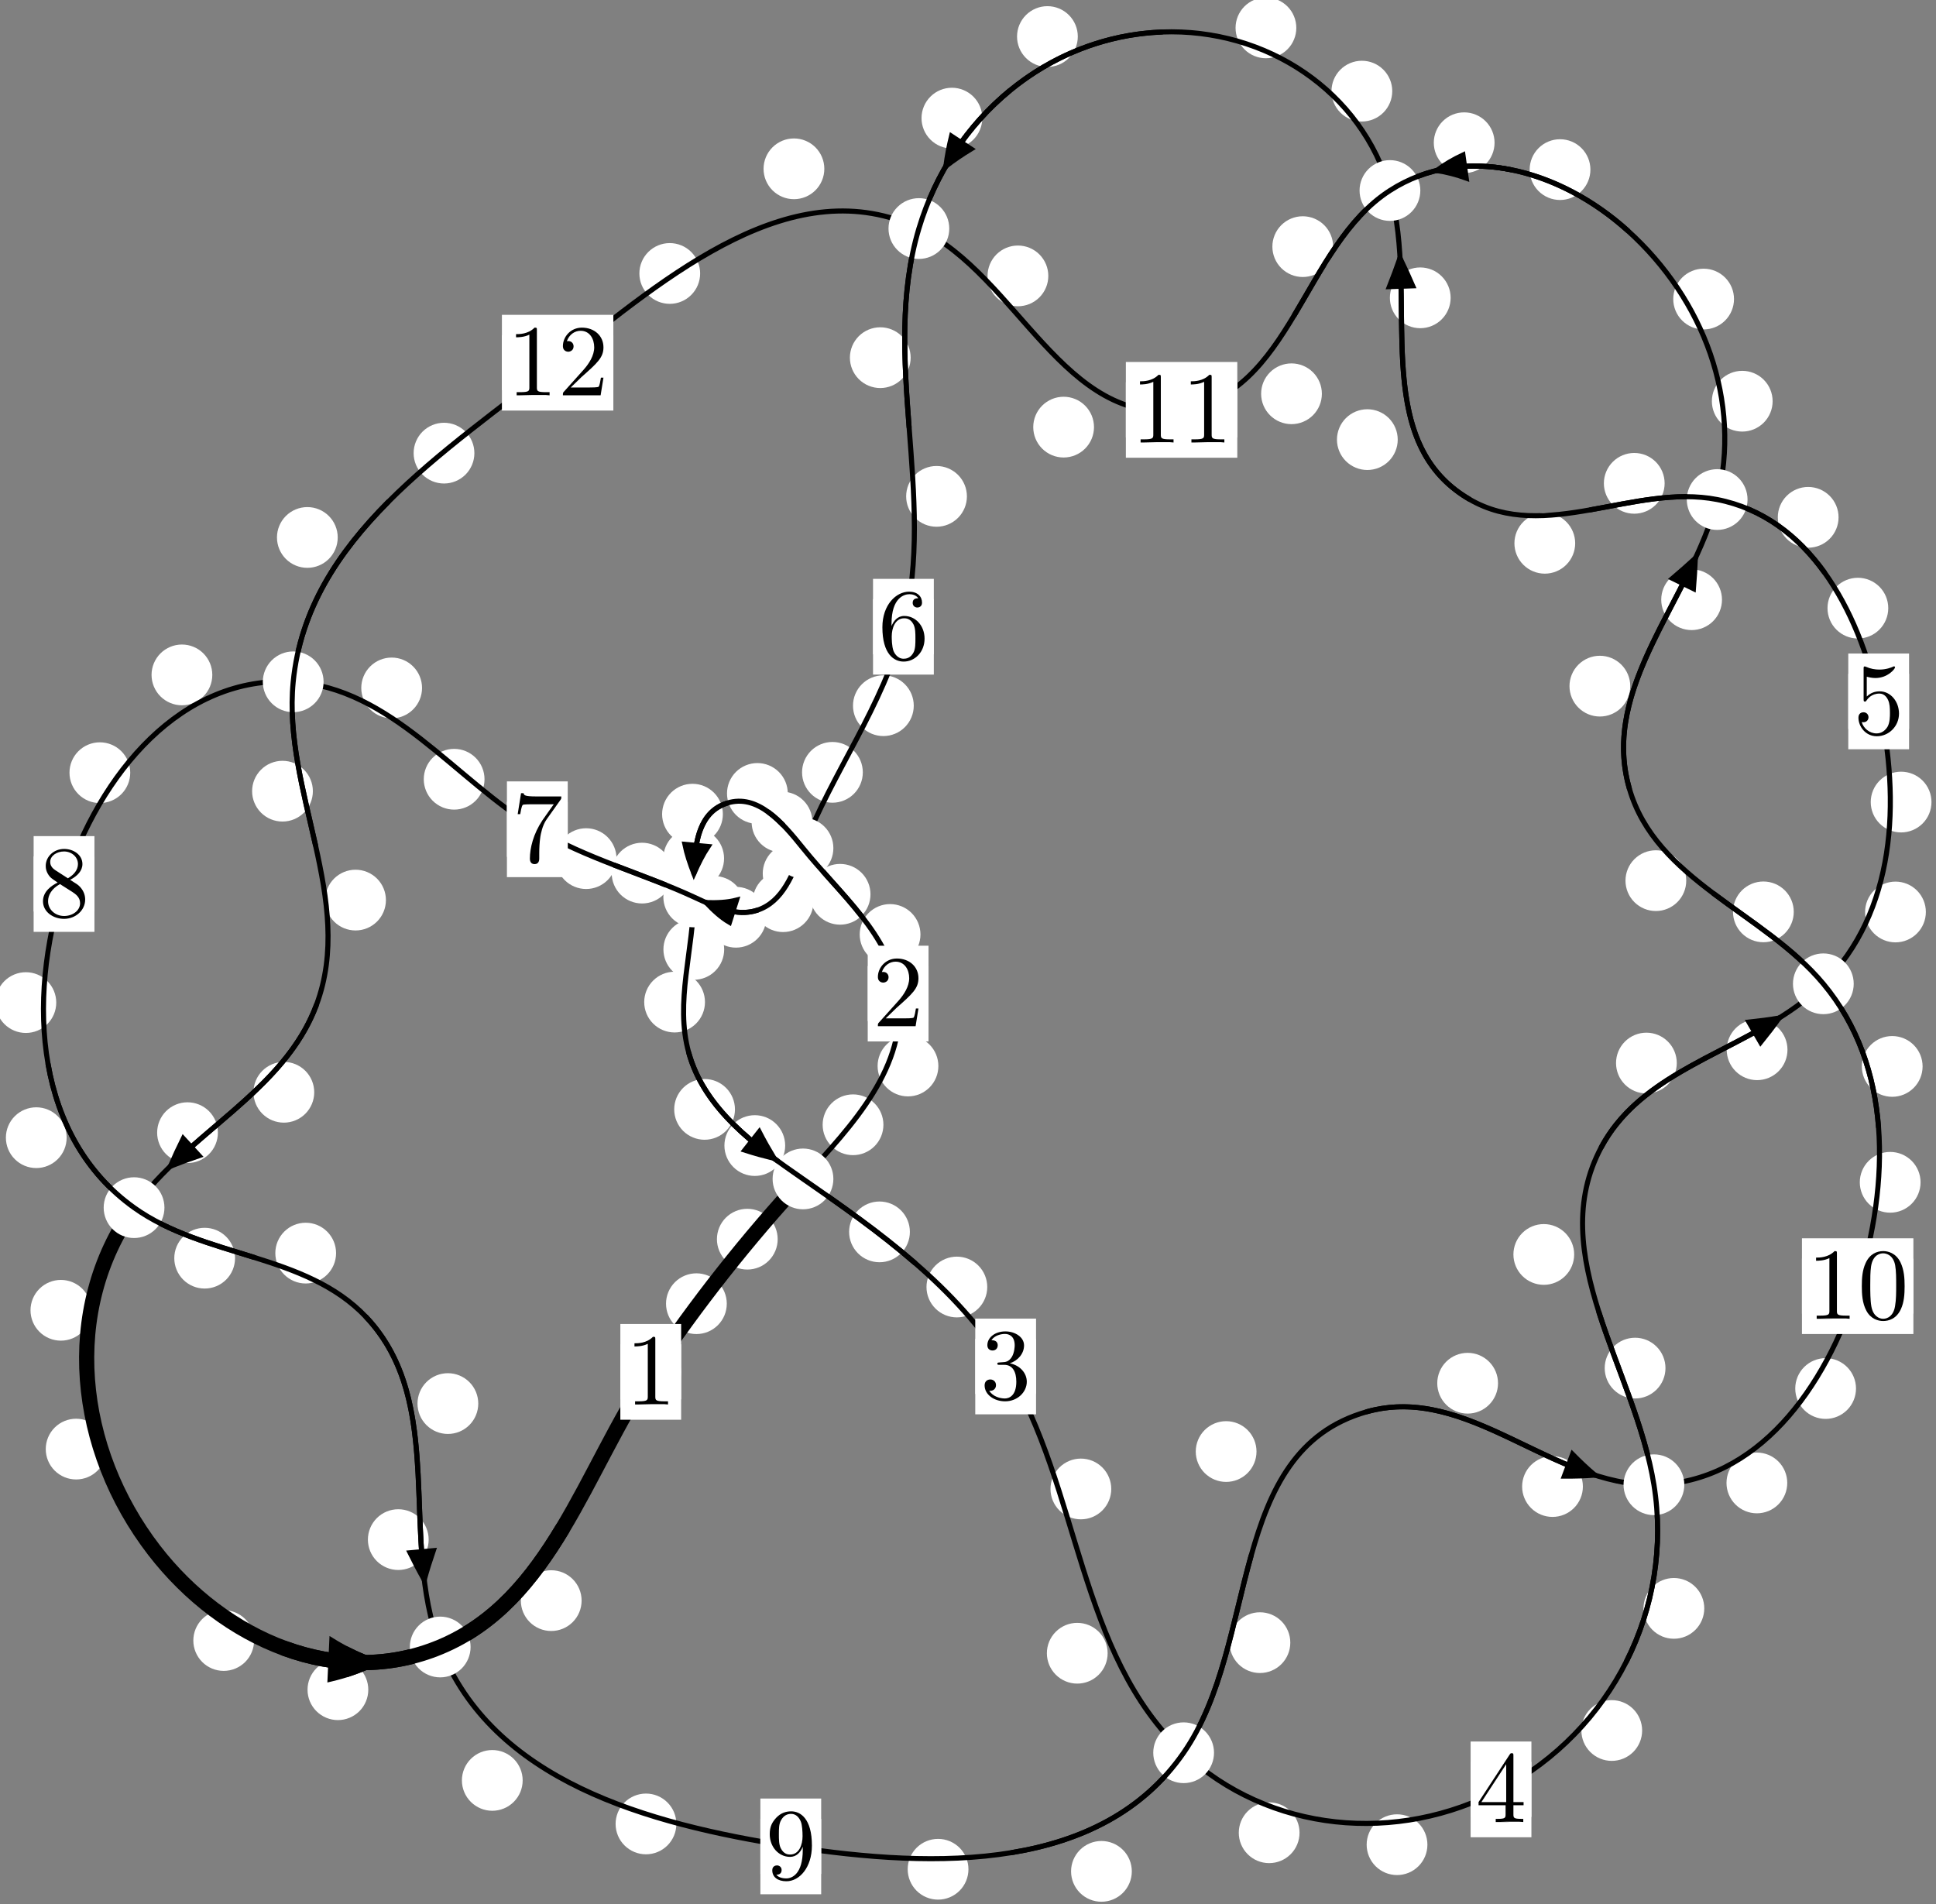 <?xml version="1.0"?>
<!-- Created by MetaPost 1.999 on 2021.07.06:0014 -->
<svg version="1.1" xmlns="http://www.w3.org/2000/svg" xmlns:xlink="http://www.w3.org/1999/xlink" width="190.468" height="187.367" viewBox="0 0 190.468 187.367">
<rect x="0" y="0" width="190.468" height="187.367" fill="#808080" stroke="none"/>
<!-- Original BoundingBox: -79.443741 -71.121964 111.024155 116.245224 -->
  <defs>
    <g transform="scale(0.01,0.01)" id="GLYPHcmr10_48">
      <path style="fill-rule: evenodd;" d="M460 -320C460 -400,455 -480,420 -554C374 -650,292 -666,250 -666C190 -666,117 -640,76 -547C44 -478,39 -400,39 -320C39 -245,43 -155,84 -79C127 2,200 22,249 22C303 22,379 1,423 -94C455 -163,460 -241,460 -320M249 -0C210 -0,151 -25,133 -121C122 -181,122 -273,122 -332C122 -396,122 -462,130 -516C149 -635,224 -644,249 -644C282 -644,348 -626,367 -527C377 -471,377 -395,377 -332C377 -257,377 -189,366 -125C351 -30,294 -0,249 -0"></path>
    </g>
    <g transform="scale(0.01,0.01)" id="GLYPHcmr10_49">
      <path style="fill-rule: evenodd;" d="M294 -640C294 -664,294 -666,271 -666C209 -602,121 -602,89 -602L89 -571C109 -571,168 -571,220 -597L220 -79C220 -43,217 -31,127 -31L95 -31L95 -0L257 -0L130 -3L217 -3L257 -3L297 -3L384 -3L419 -0L419 -31L387 -31C297 -31,294 -42,294 -79"></path>
    </g>
    <g transform="scale(0.01,0.01)" id="GLYPHcmr10_50">
      <path style="fill-rule: evenodd;" d="M127 -77L233 -180C389 -318,449 -372,449 -472C449 -586,359 -666,237 -666C124 -666,50 -574,50 -485C50 -429,100 -429,103 -429C120 -429,155 -441,155 -482C155 -508,137 -534,102 -534C94 -534,92 -534,89 -533C112 -598,166 -635,224 -635C315 -635,358 -554,358 -472C358 -392,308 -313,253 -251L61 -37C50 -26,50 -24,50 -0L421 -0L449 -174L424 -174C419 -144,412 -100,402 -85C395 -77,329 -77,307 -77"></path>
    </g>
    <g transform="scale(0.01,0.01)" id="GLYPHcmr10_51">
      <path style="fill-rule: evenodd;" d="M290 -352C372 -379,430 -449,430 -528C430 -610,342 -666,246 -666C145 -666,69 -606,69 -530C69 -497,91 -478,120 -478C151 -478,171 -500,171 -529C171 -579,124 -579,109 -579C140 -628,206 -641,242 -641C283 -641,338 -619,338 -529C338 -517,336 -459,310 -415C280 -367,246 -364,221 -363C213 -362,189 -360,182 -360C174 -359,167 -358,167 -348C167 -337,174 -337,191 -337L235 -337C317 -337,354 -269,354 -171C354 -35,285 -6,241 -6C198 -6,123 -23,88 -82C123 -77,154 -99,154 -137C154 -173,127 -193,98 -193C74 -193,42 -179,42 -135C42 -44,135 22,244 22C366 22,457 -69,457 -171C457 -253,394 -331,290 -352"></path>
    </g>
    <g transform="scale(0.01,0.01)" id="GLYPHcmr10_52">
      <path style="fill-rule: evenodd;" d="M294 -165L294 -78C294 -42,292 -31,218 -31L197 -31L197 -0L332 -0L238 -3L290 -3L332 -3L374 -3L427 -3L468 -0L468 -31L447 -31C373 -31,371 -42,371 -78L371 -165L471 -165L471 -196L371 -196L371 -651C371 -671,371 -677,355 -677C346 -677,343 -677,335 -665L28 -196L28 -165M300 -196L56 -196L300 -569"></path>
    </g>
    <g transform="scale(0.01,0.01)" id="GLYPHcmr10_53">
      <path style="fill-rule: evenodd;" d="M449 -201C449 -320,367 -420,259 -420C211 -420,168 -404,132 -369L132 -564C152 -558,185 -551,217 -551C340 -551,410 -642,410 -655C410 -661,407 -666,400 -666C399 -666,397 -666,392 -663C372 -654,323 -634,256 -634C216 -634,170 -641,123 -662C115 -665,113 -665,111 -665C101 -665,101 -657,101 -641L101 -345C101 -327,101 -319,115 -319C122 -319,124 -322,128 -328C139 -344,176 -398,257 -398C309 -398,334 -352,342 -334C358 -297,360 -258,360 -208C360 -173,360 -113,336 -71C312 -32,275 -6,229 -6C156 -6,99 -59,82 -118C85 -117,88 -116,99 -116C132 -116,149 -141,149 -165C149 -189,132 -214,99 -214C85 -214,50 -207,50 -161C50 -75,119 22,231 22C347 22,449 -74,449 -201"></path>
    </g>
    <g transform="scale(0.01,0.01)" id="GLYPHcmr10_54">
      <path style="fill-rule: evenodd;" d="M132 -328L132 -352C132 -605,256 -641,307 -641C331 -641,373 -635,395 -601C380 -601,340 -601,340 -556C340 -525,364 -510,386 -510C402 -510,432 -519,432 -558C432 -618,388 -666,305 -666C177 -666,42 -537,42 -316C42 -49,158 22,251 22C362 22,457 -72,457 -204C457 -331,368 -427,257 -427C189 -427,152 -376,132 -328M251 -6C188 -6,158 -66,152 -81C134 -128,134 -208,134 -226C134 -304,166 -404,256 -404C272 -404,318 -404,349 -342C367 -305,367 -254,367 -205C367 -157,367 -107,350 -71C320 -11,274 -6,251 -6"></path>
    </g>
    <g transform="scale(0.01,0.01)" id="GLYPHcmr10_55">
      <path style="fill-rule: evenodd;" d="M476 -609C485 -621,485 -623,485 -644L242 -644C120 -644,118 -657,114 -676L89 -676L56 -470L81 -470C84 -486,93 -549,106 -561C113 -567,191 -567,204 -567L411 -567C400 -551,321 -442,299 -409C209 -274,176 -135,176 -33C176 -23,176 22,222 22C268 22,268 -23,268 -33L268 -84C268 -139,271 -194,279 -248C283 -271,297 -357,341 -419"></path>
    </g>
    <g transform="scale(0.01,0.01)" id="GLYPHcmr10_56">
      <path style="fill-rule: evenodd;" d="M163 -457C117 -487,113 -521,113 -538C113 -599,178 -641,249 -641C322 -641,386 -589,386 -517C386 -460,347 -412,287 -377M309 -362C381 -399,430 -451,430 -517C430 -609,341 -666,250 -666C150 -666,69 -592,69 -499C69 -481,71 -436,113 -389C124 -377,161 -352,186 -335C128 -306,42 -250,42 -151C42 -45,144 22,249 22C362 22,457 -61,457 -168C457 -204,446 -249,408 -291C389 -312,373 -322,309 -362M209 -320L332 -242C360 -223,407 -193,407 -132C407 -58,332 -6,250 -6C164 -6,92 -68,92 -151C92 -209,124 -273,209 -320"></path>
    </g>
    <g transform="scale(0.01,0.01)" id="GLYPHcmr10_57">
      <path style="fill-rule: evenodd;" d="M367 -318L367 -286C367 -52,263 -6,205 -6C188 -6,134 -8,107 -42C151 -42,159 -71,159 -88C159 -119,135 -134,113 -134C97 -134,67 -125,67 -86C67 -19,121 22,206 22C335 22,457 -114,457 -329C457 -598,342 -666,253 -666C198 -666,149 -648,106 -603C65 -558,42 -516,42 -441C42 -316,130 -218,242 -218C303 -218,344 -260,367 -318M243 -241C227 -241,181 -241,150 -304C132 -341,132 -391,132 -440C132 -494,132 -541,153 -578C180 -628,218 -641,253 -641C299 -641,332 -607,349 -562C361 -530,365 -467,365 -421C365 -338,331 -241,243 -241"></path>
    </g>
  </defs>
  <path d="M71.503 128.276C71.503 127.484,71.188 126.724,70.627 126.163C70.067 125.603,69.307 125.288,68.514 125.288C67.721 125.288,66.961 125.603,66.401 126.163C65.84 126.724,65.525 127.484,65.525 128.276C65.525 129.069,65.84 129.829,66.401 130.39C66.961 130.95,67.721 131.265,68.514 131.265C69.307 131.265,70.067 130.95,70.627 130.39C71.188 129.829,71.503 129.069,71.503 128.276Z" style="fill: rgb(100%,100%,100%);stroke: none;"></path>
  <path d="M67.011 134.984C67.011 134.191,66.696 133.431,66.135 132.871C65.575 132.31,64.815 131.995,64.022 131.995C63.229 131.995,62.469 132.31,61.909 132.871C61.348 133.431,61.033 134.191,61.033 134.984C61.033 135.777,61.348 136.537,61.909 137.097C62.469 137.658,63.229 137.973,64.022 137.973C64.815 137.973,65.575 137.658,66.135 137.097C66.696 136.537,67.011 135.777,67.011 134.984Z" style="fill: rgb(100%,100%,100%);stroke: none;"></path>
  <path d="M86.912 110.672C86.912 109.879,86.597 109.119,86.036 108.559C85.476 107.998,84.716 107.683,83.923 107.683C83.13 107.683,82.37 107.998,81.81 108.559C81.249 109.119,80.934 109.879,80.934 110.672C80.934 111.465,81.249 112.225,81.81 112.785C82.37 113.346,83.13 113.661,83.923 113.661C84.716 113.661,85.476 113.346,86.036 112.785C86.597 112.225,86.912 111.465,86.912 110.672Z" style="fill: rgb(100%,100%,100%);stroke: none;"></path>
  <path d="M76.51 121.929C76.51 121.137,76.196 120.376,75.635 119.816C75.075 119.255,74.314 118.94,73.522 118.94C72.729 118.94,71.969 119.255,71.408 119.816C70.848 120.376,70.533 121.137,70.533 121.929C70.533 122.722,70.848 123.482,71.408 124.043C71.969 124.603,72.729 124.918,73.522 124.918C74.314 124.918,75.075 124.603,75.635 124.043C76.196 123.482,76.51 122.722,76.51 121.929Z" style="fill: rgb(100%,100%,100%);stroke: none;"></path>
  <path d="M90.557 91.946C90.557 91.154,90.242 90.394,89.682 89.833C89.121 89.273,88.361 88.958,87.569 88.958C86.776 88.958,86.016 89.273,85.455 89.833C84.895 90.394,84.58 91.154,84.58 91.946C84.58 92.739,84.895 93.499,85.455 94.06C86.016 94.62,86.776 94.935,87.569 94.935C88.361 94.935,89.121 94.62,89.682 94.06C90.242 93.499,90.557 92.739,90.557 91.946Z" style="fill: rgb(100%,100%,100%);stroke: none;"></path>
  <path d="M92.319 104.891C92.319 104.099,92.004 103.338,91.444 102.778C90.883 102.217,90.123 101.903,89.33 101.903C88.538 101.903,87.777 102.217,87.217 102.778C86.656 103.338,86.341 104.099,86.341 104.891C86.341 105.684,86.656 106.444,87.217 107.005C87.777 107.565,88.538 107.88,89.33 107.88C90.123 107.88,90.883 107.565,91.444 107.005C92.004 106.444,92.319 105.684,92.319 104.891Z" style="fill: rgb(100%,100%,100%);stroke: none;"></path>
  <path d="M79.925 80.884C79.925 80.092,79.61 79.331,79.049 78.771C78.489 78.21,77.729 77.896,76.936 77.896C76.143 77.896,75.383 78.21,74.823 78.771C74.262 79.331,73.947 80.092,73.947 80.884C73.947 81.677,74.262 82.437,74.823 82.998C75.383 83.558,76.143 83.873,76.936 83.873C77.729 83.873,78.489 83.558,79.049 82.998C79.61 82.437,79.925 81.677,79.925 80.884Z" style="fill: rgb(100%,100%,100%);stroke: none;"></path>
  <path d="M85.64 87.994C85.64 87.202,85.325 86.442,84.764 85.881C84.204 85.321,83.444 85.006,82.651 85.006C81.858 85.006,81.098 85.321,80.538 85.881C79.977 86.442,79.662 87.202,79.662 87.994C79.662 88.787,79.977 89.547,80.538 90.108C81.098 90.668,81.858 90.983,82.651 90.983C83.444 90.983,84.204 90.668,84.764 90.108C85.325 89.547,85.64 88.787,85.64 87.994Z" style="fill: rgb(100%,100%,100%);stroke: none;"></path>
  <path d="M71.117 80.11C71.117 79.318,70.802 78.557,70.242 77.997C69.681 77.437,68.921 77.122,68.129 77.122C67.336 77.122,66.576 77.437,66.015 77.997C65.455 78.557,65.14 79.318,65.14 80.11C65.14 80.903,65.455 81.663,66.015 82.224C66.576 82.784,67.336 83.099,68.129 83.099C68.921 83.099,69.681 82.784,70.242 82.224C70.802 81.663,71.117 80.903,71.117 80.11Z" style="fill: rgb(100%,100%,100%);stroke: none;"></path>
  <path d="M77.503 78.07C77.503 77.278,77.188 76.518,76.627 75.957C76.067 75.397,75.307 75.082,74.514 75.082C73.721 75.082,72.961 75.397,72.4 75.957C71.84 76.518,71.525 77.278,71.525 78.07C71.525 78.863,71.84 79.623,72.4 80.184C72.961 80.744,73.721 81.059,74.514 81.059C75.307 81.059,76.067 80.744,76.627 80.184C77.188 79.623,77.503 78.863,77.503 78.07Z" style="fill: rgb(100%,100%,100%);stroke: none;"></path>
  <path d="M71.247 93.418C71.247 92.625,70.932 91.865,70.371 91.305C69.811 90.744,69.051 90.429,68.258 90.429C67.465 90.429,66.705 90.744,66.145 91.305C65.584 91.865,65.269 92.625,65.269 93.418C65.269 94.211,65.584 94.971,66.145 95.531C66.705 96.092,67.465 96.407,68.258 96.407C69.051 96.407,69.811 96.092,70.371 95.531C70.932 94.971,71.247 94.211,71.247 93.418Z" style="fill: rgb(100%,100%,100%);stroke: none;"></path>
  <path d="M71.235 84.465C71.235 83.672,70.92 82.912,70.359 82.352C69.799 81.791,69.039 81.476,68.246 81.476C67.453 81.476,66.693 81.791,66.133 82.352C65.572 82.912,65.257 83.672,65.257 84.465C65.257 85.258,65.572 86.018,66.133 86.578C66.693 87.139,67.453 87.454,68.246 87.454C69.039 87.454,69.799 87.139,70.359 86.578C70.92 86.018,71.235 85.258,71.235 84.465Z" style="fill: rgb(100%,100%,100%);stroke: none;"></path>
  <path d="M72.307 109.157C72.307 108.365,71.992 107.605,71.432 107.044C70.871 106.484,70.111 106.169,69.319 106.169C68.526 106.169,67.766 106.484,67.205 107.044C66.645 107.605,66.33 108.365,66.33 109.157C66.33 109.95,66.645 110.71,67.205 111.271C67.766 111.831,68.526 112.146,69.319 112.146C70.111 112.146,70.871 111.831,71.432 111.271C71.992 110.71,72.307 109.95,72.307 109.157Z" style="fill: rgb(100%,100%,100%);stroke: none;"></path>
  <path d="M69.357 98.6C69.357 97.808,69.042 97.048,68.481 96.487C67.921 95.927,67.161 95.612,66.368 95.612C65.575 95.612,64.815 95.927,64.255 96.487C63.694 97.048,63.379 97.808,63.379 98.6C63.379 99.393,63.694 100.153,64.255 100.714C64.815 101.274,65.575 101.589,66.368 101.589C67.161 101.589,67.921 101.274,68.481 100.714C69.042 100.153,69.357 99.393,69.357 98.6Z" style="fill: rgb(100%,100%,100%);stroke: none;"></path>
  <path d="M89.516 121.21C89.516 120.418,89.201 119.658,88.64 119.097C88.08 118.537,87.32 118.222,86.527 118.222C85.734 118.222,84.974 118.537,84.414 119.097C83.853 119.658,83.538 120.418,83.538 121.21C83.538 122.003,83.853 122.763,84.414 123.324C84.974 123.884,85.734 124.199,86.527 124.199C87.32 124.199,88.08 123.884,88.64 123.324C89.201 122.763,89.516 122.003,89.516 121.21Z" style="fill: rgb(100%,100%,100%);stroke: none;"></path>
  <path d="M77.248 112.718C77.248 111.925,76.933 111.165,76.372 110.605C75.812 110.044,75.052 109.729,74.259 109.729C73.466 109.729,72.706 110.044,72.146 110.605C71.585 111.165,71.27 111.925,71.27 112.718C71.27 113.511,71.585 114.271,72.146 114.831C72.706 115.392,73.466 115.707,74.259 115.707C75.052 115.707,75.812 115.392,76.372 114.831C76.933 114.271,77.248 113.511,77.248 112.718Z" style="fill: rgb(100%,100%,100%);stroke: none;"></path>
  <path d="M109.328 146.506C109.328 145.714,109.013 144.953,108.452 144.393C107.892 143.833,107.132 143.518,106.339 143.518C105.546 143.518,104.786 143.833,104.226 144.393C103.665 144.953,103.35 145.714,103.35 146.506C103.35 147.299,103.665 148.059,104.226 148.62C104.786 149.18,105.546 149.495,106.339 149.495C107.132 149.495,107.892 149.18,108.452 148.62C109.013 148.059,109.328 147.299,109.328 146.506Z" style="fill: rgb(100%,100%,100%);stroke: none;"></path>
  <path d="M97.128 126.636C97.128 125.843,96.813 125.083,96.252 124.523C95.692 123.962,94.932 123.647,94.139 123.647C93.346 123.647,92.586 123.962,92.026 124.523C91.465 125.083,91.15 125.843,91.15 126.636C91.15 127.429,91.465 128.189,92.026 128.749C92.586 129.31,93.346 129.625,94.139 129.625C94.932 129.625,95.692 129.31,96.252 128.749C96.813 128.189,97.128 127.429,97.128 126.636Z" style="fill: rgb(100%,100%,100%);stroke: none;"></path>
  <path d="M127.852 180.334C127.852 179.541,127.537 178.781,126.976 178.22C126.416 177.66,125.656 177.345,124.863 177.345C124.07 177.345,123.31 177.66,122.75 178.22C122.189 178.781,121.874 179.541,121.874 180.334C121.874 181.126,122.189 181.887,122.75 182.447C123.31 183.008,124.07 183.322,124.863 183.322C125.656 183.322,126.416 183.008,126.976 182.447C127.537 181.887,127.852 181.126,127.852 180.334Z" style="fill: rgb(100%,100%,100%);stroke: none;"></path>
  <path d="M108.972 162.67C108.972 161.877,108.657 161.117,108.097 160.557C107.536 159.996,106.776 159.681,105.983 159.681C105.191 159.681,104.43 159.996,103.87 160.557C103.309 161.117,102.994 161.877,102.994 162.67C102.994 163.463,103.309 164.223,103.87 164.783C104.43 165.344,105.191 165.659,105.983 165.659C106.776 165.659,107.536 165.344,108.097 164.783C108.657 164.223,108.972 163.463,108.972 162.67Z" style="fill: rgb(100%,100%,100%);stroke: none;"></path>
  <path d="M161.557 170.273C161.557 169.481,161.242 168.72,160.682 168.16C160.121 167.599,159.361 167.285,158.568 167.285C157.776 167.285,157.015 167.599,156.455 168.16C155.894 168.72,155.579 169.481,155.579 170.273C155.579 171.066,155.894 171.826,156.455 172.387C157.015 172.947,157.776 173.262,158.568 173.262C159.361 173.262,160.121 172.947,160.682 172.387C161.242 171.826,161.557 171.066,161.557 170.273Z" style="fill: rgb(100%,100%,100%);stroke: none;"></path>
  <path d="M140.432 181.508C140.432 180.716,140.117 179.955,139.557 179.395C138.996 178.834,138.236 178.519,137.443 178.519C136.651 178.519,135.89 178.834,135.33 179.395C134.77 179.955,134.455 180.716,134.455 181.508C134.455 182.301,134.77 183.061,135.33 183.622C135.89 184.182,136.651 184.497,137.443 184.497C138.236 184.497,138.996 184.182,139.557 183.622C140.117 183.061,140.432 182.301,140.432 181.508Z" style="fill: rgb(100%,100%,100%);stroke: none;"></path>
  <path d="M163.853 134.615C163.853 133.823,163.538 133.062,162.977 132.502C162.417 131.941,161.657 131.626,160.864 131.626C160.071 131.626,159.311 131.941,158.751 132.502C158.19 133.062,157.875 133.823,157.875 134.615C157.875 135.408,158.19 136.168,158.751 136.729C159.311 137.289,160.071 137.604,160.864 137.604C161.657 137.604,162.417 137.289,162.977 136.729C163.538 136.168,163.853 135.408,163.853 134.615Z" style="fill: rgb(100%,100%,100%);stroke: none;"></path>
  <path d="M167.67 158.257C167.67 157.464,167.355 156.704,166.794 156.143C166.234 155.583,165.474 155.268,164.681 155.268C163.888 155.268,163.128 155.583,162.568 156.143C162.007 156.704,161.692 157.464,161.692 158.257C161.692 159.049,162.007 159.809,162.568 160.37C163.128 160.93,163.888 161.245,164.681 161.245C165.474 161.245,166.234 160.93,166.794 160.37C167.355 159.809,167.67 159.049,167.67 158.257Z" style="fill: rgb(100%,100%,100%);stroke: none;"></path>
  <path d="M164.966 104.599C164.966 103.806,164.651 103.046,164.091 102.486C163.53 101.925,162.77 101.61,161.977 101.61C161.185 101.61,160.424 101.925,159.864 102.486C159.303 103.046,158.989 103.806,158.989 104.599C158.989 105.392,159.303 106.152,159.864 106.712C160.424 107.273,161.185 107.588,161.977 107.588C162.77 107.588,163.53 107.273,164.091 106.712C164.651 106.152,164.966 105.392,164.966 104.599Z" style="fill: rgb(100%,100%,100%);stroke: none;"></path>
  <path d="M154.871 123.432C154.871 122.639,154.556 121.879,153.995 121.319C153.435 120.758,152.675 120.443,151.882 120.443C151.089 120.443,150.329 120.758,149.769 121.319C149.208 121.879,148.893 122.639,148.893 123.432C148.893 124.225,149.208 124.985,149.769 125.545C150.329 126.106,151.089 126.421,151.882 126.421C152.675 126.421,153.435 126.106,153.995 125.545C154.556 124.985,154.871 124.225,154.871 123.432Z" style="fill: rgb(100%,100%,100%);stroke: none;"></path>
  <path d="M189.47 89.735C189.47 88.942,189.155 88.182,188.595 87.621C188.034 87.061,187.274 86.746,186.482 86.746C185.689 86.746,184.929 87.061,184.368 87.621C183.808 88.182,183.493 88.942,183.493 89.735C183.493 90.527,183.808 91.288,184.368 91.848C184.929 92.409,185.689 92.724,186.482 92.724C187.274 92.724,188.034 92.409,188.595 91.848C189.155 91.288,189.47 90.527,189.47 89.735Z" style="fill: rgb(100%,100%,100%);stroke: none;"></path>
  <path d="M175.856 103.291C175.856 102.498,175.541 101.738,174.981 101.178C174.42 100.617,173.66 100.302,172.867 100.302C172.075 100.302,171.314 100.617,170.754 101.178C170.193 101.738,169.878 102.498,169.878 103.291C169.878 104.084,170.193 104.844,170.754 105.404C171.314 105.965,172.075 106.28,172.867 106.28C173.66 106.28,174.42 105.965,174.981 105.404C175.541 104.844,175.856 104.084,175.856 103.291Z" style="fill: rgb(100%,100%,100%);stroke: none;"></path>
  <path d="M185.771 59.839C185.771 59.046,185.456 58.286,184.896 57.725C184.335 57.165,183.575 56.85,182.782 56.85C181.99 56.85,181.229 57.165,180.669 57.725C180.108 58.286,179.794 59.046,179.794 59.839C179.794 60.631,180.108 61.392,180.669 61.952C181.229 62.512,181.99 62.827,182.782 62.827C183.575 62.827,184.335 62.512,184.896 61.952C185.456 61.392,185.771 60.631,185.771 59.839Z" style="fill: rgb(100%,100%,100%);stroke: none;"></path>
  <path d="M190.024 78.919C190.024 78.126,189.709 77.366,189.149 76.806C188.588 76.245,187.828 75.93,187.035 75.93C186.243 75.93,185.483 76.245,184.922 76.806C184.362 77.366,184.047 78.126,184.047 78.919C184.047 79.712,184.362 80.472,184.922 81.032C185.483 81.593,186.243 81.908,187.035 81.908C187.828 81.908,188.588 81.593,189.149 81.032C189.709 80.472,190.024 79.712,190.024 78.919Z" style="fill: rgb(100%,100%,100%);stroke: none;"></path>
  <path d="M163.77 47.558C163.77 46.765,163.455 46.005,162.895 45.444C162.334 44.884,161.574 44.569,160.781 44.569C159.989 44.569,159.229 44.884,158.668 45.444C158.108 46.005,157.793 46.765,157.793 47.558C157.793 48.35,158.108 49.11,158.668 49.671C159.229 50.231,159.989 50.546,160.781 50.546C161.574 50.546,162.334 50.231,162.895 49.671C163.455 49.11,163.77 48.35,163.77 47.558Z" style="fill: rgb(100%,100%,100%);stroke: none;"></path>
  <path d="M180.882 50.903C180.882 50.111,180.567 49.35,180.006 48.79C179.446 48.229,178.686 47.914,177.893 47.914C177.1 47.914,176.34 48.229,175.78 48.79C175.219 49.35,174.904 50.111,174.904 50.903C174.904 51.696,175.219 52.456,175.78 53.017C176.34 53.577,177.1 53.892,177.893 53.892C178.686 53.892,179.446 53.577,180.006 53.017C180.567 52.456,180.882 51.696,180.882 50.903Z" style="fill: rgb(100%,100%,100%);stroke: none;"></path>
  <path d="M137.511 43.257C137.511 42.464,137.196 41.704,136.636 41.143C136.075 40.583,135.315 40.268,134.522 40.268C133.73 40.268,132.969 40.583,132.409 41.143C131.848 41.704,131.533 42.464,131.533 43.257C131.533 44.049,131.848 44.809,132.409 45.37C132.969 45.93,133.73 46.245,134.522 46.245C135.315 46.245,136.075 45.93,136.636 45.37C137.196 44.809,137.511 44.049,137.511 43.257Z" style="fill: rgb(100%,100%,100%);stroke: none;"></path>
  <path d="M154.97 53.457C154.97 52.664,154.655 51.904,154.094 51.343C153.534 50.783,152.774 50.468,151.981 50.468C151.188 50.468,150.428 50.783,149.868 51.343C149.307 51.904,148.992 52.664,148.992 53.457C148.992 54.249,149.307 55.009,149.868 55.57C150.428 56.13,151.188 56.445,151.981 56.445C152.774 56.445,153.534 56.13,154.094 55.57C154.655 55.009,154.97 54.249,154.97 53.457Z" style="fill: rgb(100%,100%,100%);stroke: none;"></path>
  <path d="M136.973 8.967C136.973 8.174,136.658 7.414,136.097 6.854C135.537 6.293,134.777 5.978,133.984 5.978C133.191 5.978,132.431 6.293,131.871 6.854C131.31 7.414,130.995 8.174,130.995 8.967C130.995 9.76,131.31 10.52,131.871 11.08C132.431 11.641,133.191 11.956,133.984 11.956C134.777 11.956,135.537 11.641,136.097 11.08C136.658 10.52,136.973 9.76,136.973 8.967Z" style="fill: rgb(100%,100%,100%);stroke: none;"></path>
  <path d="M142.717 29.304C142.717 28.511,142.402 27.751,141.841 27.19C141.281 26.63,140.521 26.315,139.728 26.315C138.935 26.315,138.175 26.63,137.615 27.19C137.054 27.751,136.739 28.511,136.739 29.304C136.739 30.096,137.054 30.857,137.615 31.417C138.175 31.978,138.935 32.293,139.728 32.293C140.521 32.293,141.281 31.978,141.841 31.417C142.402 30.857,142.717 30.096,142.717 29.304Z" style="fill: rgb(100%,100%,100%);stroke: none;"></path>
  <path d="M106.037 3.596C106.037 2.803,105.722 2.043,105.161 1.483C104.601 0.922,103.841 0.607,103.048 0.607C102.255 0.607,101.495 0.922,100.935 1.483C100.374 2.043,100.059 2.803,100.059 3.596C100.059 4.389,100.374 5.149,100.935 5.709C101.495 6.27,102.255 6.585,103.048 6.585C103.841 6.585,104.601 6.27,105.161 5.709C105.722 5.149,106.037 4.389,106.037 3.596Z" style="fill: rgb(100%,100%,100%);stroke: none;"></path>
  <path d="M127.534 2.744C127.534 1.951,127.219 1.191,126.659 0.63C126.098 0.07,125.338 -0.245,124.546 -0.245C123.753 -0.245,122.993 0.07,122.432 0.63C121.872 1.191,121.557 1.951,121.557 2.744C121.557 3.536,121.872 4.296,122.432 4.857C122.993 5.417,123.753 5.732,124.546 5.732C125.338 5.732,126.098 5.417,126.659 4.857C127.219 4.296,127.534 3.536,127.534 2.744Z" style="fill: rgb(100%,100%,100%);stroke: none;"></path>
  <path d="M89.592 35.192C89.592 34.399,89.277 33.639,88.717 33.078C88.156 32.518,87.396 32.203,86.604 32.203C85.811 32.203,85.051 32.518,84.49 33.078C83.93 33.639,83.615 34.399,83.615 35.192C83.615 35.984,83.93 36.745,84.49 37.305C85.051 37.866,85.811 38.181,86.604 38.181C87.396 38.181,88.156 37.866,88.717 37.305C89.277 36.745,89.592 35.984,89.592 35.192Z" style="fill: rgb(100%,100%,100%);stroke: none;"></path>
  <path d="M96.639 11.623C96.639 10.83,96.324 10.07,95.764 9.51C95.203 8.949,94.443 8.634,93.65 8.634C92.858 8.634,92.097 8.949,91.537 9.51C90.977 10.07,90.662 10.83,90.662 11.623C90.662 12.416,90.977 13.176,91.537 13.736C92.097 14.297,92.858 14.612,93.65 14.612C94.443 14.612,95.203 14.297,95.764 13.736C96.324 13.176,96.639 12.416,96.639 11.623Z" style="fill: rgb(100%,100%,100%);stroke: none;"></path>
  <path d="M89.898 69.436C89.898 68.644,89.583 67.883,89.022 67.323C88.462 66.762,87.702 66.448,86.909 66.448C86.116 66.448,85.356 66.762,84.796 67.323C84.235 67.883,83.92 68.644,83.92 69.436C83.92 70.229,84.235 70.989,84.796 71.55C85.356 72.11,86.116 72.425,86.909 72.425C87.702 72.425,88.462 72.11,89.022 71.55C89.583 70.989,89.898 70.229,89.898 69.436Z" style="fill: rgb(100%,100%,100%);stroke: none;"></path>
  <path d="M95.127 48.84C95.127 48.048,94.812 47.287,94.252 46.727C93.691 46.166,92.931 45.852,92.138 45.852C91.346 45.852,90.585 46.166,90.025 46.727C89.464 47.287,89.15 48.048,89.15 48.84C89.15 49.633,89.464 50.393,90.025 50.954C90.585 51.514,91.346 51.829,92.138 51.829C92.931 51.829,93.691 51.514,94.252 50.954C94.812 50.393,95.127 49.633,95.127 48.84Z" style="fill: rgb(100%,100%,100%);stroke: none;"></path>
  <path d="M81.017 85.952C81.017 85.16,80.702 84.399,80.142 83.839C79.582 83.278,78.821 82.964,78.029 82.964C77.236 82.964,76.476 83.278,75.915 83.839C75.355 84.399,75.04 85.16,75.04 85.952C75.04 86.745,75.355 87.505,75.915 88.066C76.476 88.626,77.236 88.941,78.029 88.941C78.821 88.941,79.582 88.626,80.142 88.066C80.702 87.505,81.017 86.745,81.017 85.952Z" style="fill: rgb(100%,100%,100%);stroke: none;"></path>
  <path d="M84.886 75.994C84.886 75.202,84.571 74.442,84.011 73.881C83.45 73.321,82.69 73.006,81.897 73.006C81.105 73.006,80.344 73.321,79.784 73.881C79.223 74.442,78.908 75.202,78.908 75.994C78.908 76.787,79.223 77.547,79.784 78.108C80.344 78.668,81.105 78.983,81.897 78.983C82.69 78.983,83.45 78.668,84.011 78.108C84.571 77.547,84.886 76.787,84.886 75.994Z" style="fill: rgb(100%,100%,100%);stroke: none;"></path>
  <path d="M75.395 90.253C75.395 89.461,75.08 88.7,74.519 88.14C73.959 87.579,73.199 87.264,72.406 87.264C71.613 87.264,70.853 87.579,70.293 88.14C69.732 88.7,69.417 89.461,69.417 90.253C69.417 91.046,69.732 91.806,70.293 92.367C70.853 92.927,71.613 93.242,72.406 93.242C73.199 93.242,73.959 92.927,74.519 92.367C75.08 91.806,75.395 91.046,75.395 90.253Z" style="fill: rgb(100%,100%,100%);stroke: none;"></path>
  <path d="M80.029 88.721C80.029 87.928,79.714 87.168,79.153 86.608C78.593 86.047,77.833 85.732,77.04 85.732C76.247 85.732,75.487 86.047,74.926 86.608C74.366 87.168,74.051 87.928,74.051 88.721C74.051 89.514,74.366 90.274,74.926 90.834C75.487 91.395,76.247 91.71,77.04 91.71C77.833 91.71,78.593 91.395,79.153 90.834C79.714 90.274,80.029 89.514,80.029 88.721Z" style="fill: rgb(100%,100%,100%);stroke: none;"></path>
  <path d="M66.156 85.91C66.156 85.117,65.841 84.357,65.281 83.796C64.72 83.236,63.96 82.921,63.167 82.921C62.375 82.921,61.615 83.236,61.054 83.796C60.494 84.357,60.179 85.117,60.179 85.91C60.179 86.702,60.494 87.463,61.054 88.023C61.615 88.583,62.375 88.898,63.167 88.898C63.96 88.898,64.72 88.583,65.281 88.023C65.841 87.463,66.156 86.702,66.156 85.91Z" style="fill: rgb(100%,100%,100%);stroke: none;"></path>
  <path d="M73.257 89.187C73.257 88.394,72.943 87.634,72.382 87.074C71.822 86.513,71.061 86.198,70.269 86.198C69.476 86.198,68.716 86.513,68.155 87.074C67.595 87.634,67.28 88.394,67.28 89.187C67.28 89.98,67.595 90.74,68.155 91.3C68.716 91.861,69.476 92.176,70.269 92.176C71.061 92.176,71.822 91.861,72.382 91.3C72.943 90.74,73.257 89.98,73.257 89.187Z" style="fill: rgb(100%,100%,100%);stroke: none;"></path>
  <path d="M47.668 76.674C47.668 75.881,47.354 75.121,46.793 74.561C46.233 74,45.472 73.685,44.68 73.685C43.887 73.685,43.127 74,42.566 74.561C42.006 75.121,41.691 75.881,41.691 76.674C41.691 77.467,42.006 78.227,42.566 78.787C43.127 79.348,43.887 79.663,44.68 79.663C45.472 79.663,46.233 79.348,46.793 78.787C47.354 78.227,47.668 77.467,47.668 76.674Z" style="fill: rgb(100%,100%,100%);stroke: none;"></path>
  <path d="M60.655 84.485C60.655 83.692,60.34 82.932,59.779 82.371C59.219 81.811,58.459 81.496,57.666 81.496C56.873 81.496,56.113 81.811,55.553 82.371C54.992 82.932,54.677 83.692,54.677 84.485C54.677 85.277,54.992 86.037,55.553 86.598C56.113 87.158,56.873 87.473,57.666 87.473C58.459 87.473,59.219 87.158,59.779 86.598C60.34 86.037,60.655 85.277,60.655 84.485Z" style="fill: rgb(100%,100%,100%);stroke: none;"></path>
  <path d="M20.887 66.407C20.887 65.614,20.572 64.854,20.012 64.294C19.451 63.733,18.691 63.418,17.898 63.418C17.106 63.418,16.346 63.733,15.785 64.294C15.225 64.854,14.91 65.614,14.91 66.407C14.91 67.2,15.225 67.96,15.785 68.52C16.346 69.081,17.106 69.396,17.898 69.396C18.691 69.396,19.451 69.081,20.012 68.52C20.572 67.96,20.887 67.2,20.887 66.407Z" style="fill: rgb(100%,100%,100%);stroke: none;"></path>
  <path d="M41.521 67.69C41.521 66.897,41.206 66.137,40.645 65.577C40.085 65.016,39.325 64.701,38.532 64.701C37.739 64.701,36.979 65.016,36.419 65.577C35.858 66.137,35.543 66.897,35.543 67.69C35.543 68.483,35.858 69.243,36.419 69.803C36.979 70.364,37.739 70.679,38.532 70.679C39.325 70.679,40.085 70.364,40.645 69.803C41.206 69.243,41.521 68.483,41.521 67.69Z" style="fill: rgb(100%,100%,100%);stroke: none;"></path>
  <path d="M5.534 98.65C5.534 97.857,5.219 97.097,4.658 96.536C4.098 95.976,3.338 95.661,2.545 95.661C1.752 95.661,0.992 95.976,0.432 96.536C-0.129 97.097,-0.444 97.857,-0.444 98.65C-0.444 99.442,-0.129 100.202,0.432 100.763C0.992 101.323,1.752 101.638,2.545 101.638C3.338 101.638,4.098 101.323,4.658 100.763C5.219 100.202,5.534 99.442,5.534 98.65Z" style="fill: rgb(100%,100%,100%);stroke: none;"></path>
  <path d="M12.813 76.028C12.813 75.236,12.498 74.476,11.938 73.915C11.377 73.355,10.617 73.04,9.824 73.04C9.032 73.04,8.271 73.355,7.711 73.915C7.15 74.476,6.836 75.236,6.836 76.028C6.836 76.821,7.15 77.581,7.711 78.142C8.271 78.702,9.032 79.017,9.824 79.017C10.617 79.017,11.377 78.702,11.938 78.142C12.498 77.581,12.813 76.821,12.813 76.028Z" style="fill: rgb(100%,100%,100%);stroke: none;"></path>
  <path d="M23.124 123.798C23.124 123.006,22.809 122.245,22.249 121.685C21.688 121.124,20.928 120.81,20.135 120.81C19.343 120.81,18.582 121.124,18.022 121.685C17.462 122.245,17.147 123.006,17.147 123.798C17.147 124.591,17.462 125.351,18.022 125.912C18.582 126.472,19.343 126.787,20.135 126.787C20.928 126.787,21.688 126.472,22.249 125.912C22.809 125.351,23.124 124.591,23.124 123.798Z" style="fill: rgb(100%,100%,100%);stroke: none;"></path>
  <path d="M6.557 111.942C6.557 111.149,6.242 110.389,5.681 109.828C5.121 109.268,4.361 108.953,3.568 108.953C2.775 108.953,2.015 109.268,1.455 109.828C0.894 110.389,0.579 111.149,0.579 111.942C0.579 112.734,0.894 113.495,1.455 114.055C2.015 114.616,2.775 114.931,3.568 114.931C4.361 114.931,5.121 114.616,5.681 114.055C6.242 113.495,6.557 112.734,6.557 111.942Z" style="fill: rgb(100%,100%,100%);stroke: none;"></path>
  <path d="M47.053 138.105C47.053 137.313,46.738 136.552,46.178 135.992C45.617 135.431,44.857 135.116,44.064 135.116C43.272 135.116,42.511 135.431,41.951 135.992C41.39 136.552,41.075 137.313,41.075 138.105C41.075 138.898,41.39 139.658,41.951 140.219C42.511 140.779,43.272 141.094,44.064 141.094C44.857 141.094,45.617 140.779,46.178 140.219C46.738 139.658,47.053 138.898,47.053 138.105Z" style="fill: rgb(100%,100%,100%);stroke: none;"></path>
  <path d="M33.064 123.3C33.064 122.507,32.749 121.747,32.189 121.187C31.628 120.626,30.868 120.311,30.075 120.311C29.283 120.311,28.522 120.626,27.962 121.187C27.402 121.747,27.087 122.507,27.087 123.3C27.087 124.093,27.402 124.853,27.962 125.413C28.522 125.974,29.283 126.289,30.075 126.289C30.868 126.289,31.628 125.974,32.189 125.413C32.749 124.853,33.064 124.093,33.064 123.3Z" style="fill: rgb(100%,100%,100%);stroke: none;"></path>
  <path d="M51.421 175.183C51.421 174.39,51.106 173.63,50.545 173.069C49.985 172.509,49.225 172.194,48.432 172.194C47.639 172.194,46.879 172.509,46.319 173.069C45.758 173.63,45.443 174.39,45.443 175.183C45.443 175.975,45.758 176.735,46.319 177.296C46.879 177.856,47.639 178.171,48.432 178.171C49.225 178.171,49.985 177.856,50.545 177.296C51.106 176.735,51.421 175.975,51.421 175.183Z" style="fill: rgb(100%,100%,100%);stroke: none;"></path>
  <path d="M42.173 151.491C42.173 150.698,41.858 149.938,41.298 149.377C40.737 148.817,39.977 148.502,39.184 148.502C38.392 148.502,37.631 148.817,37.071 149.377C36.51 149.938,36.195 150.698,36.195 151.491C36.195 152.283,36.51 153.043,37.071 153.604C37.631 154.164,38.392 154.479,39.184 154.479C39.977 154.479,40.737 154.164,41.298 153.604C41.858 153.043,42.173 152.283,42.173 151.491Z" style="fill: rgb(100%,100%,100%);stroke: none;"></path>
  <path d="M95.278 183.926C95.278 183.133,94.963 182.373,94.403 181.812C93.842 181.252,93.082 180.937,92.29 180.937C91.497 180.937,90.737 181.252,90.176 181.812C89.616 182.373,89.301 183.133,89.301 183.926C89.301 184.718,89.616 185.479,90.176 186.039C90.737 186.6,91.497 186.915,92.29 186.915C93.082 186.915,93.842 186.6,94.403 186.039C94.963 185.479,95.278 184.718,95.278 183.926Z" style="fill: rgb(100%,100%,100%);stroke: none;"></path>
  <path d="M66.542 179.466C66.542 178.674,66.227 177.914,65.666 177.353C65.106 176.793,64.346 176.478,63.553 176.478C62.76 176.478,62 176.793,61.44 177.353C60.879 177.914,60.564 178.674,60.564 179.466C60.564 180.259,60.879 181.019,61.44 181.58C62 182.14,62.76 182.455,63.553 182.455C64.346 182.455,65.106 182.14,65.666 181.58C66.227 181.019,66.542 180.259,66.542 179.466Z" style="fill: rgb(100%,100%,100%);stroke: none;"></path>
  <path d="M126.943 161.629C126.943 160.836,126.629 160.076,126.068 159.515C125.508 158.955,124.747 158.64,123.955 158.64C123.162 158.64,122.402 158.955,121.841 159.515C121.281 160.076,120.966 160.836,120.966 161.629C120.966 162.421,121.281 163.181,121.841 163.742C122.402 164.302,123.162 164.617,123.955 164.617C124.747 164.617,125.508 164.302,126.068 163.742C126.629 163.181,126.943 162.421,126.943 161.629Z" style="fill: rgb(100%,100%,100%);stroke: none;"></path>
  <path d="M111.351 184.133C111.351 183.341,111.036 182.58,110.476 182.02C109.915 181.459,109.155 181.144,108.363 181.144C107.57 181.144,106.81 181.459,106.249 182.02C105.689 182.58,105.374 183.341,105.374 184.133C105.374 184.926,105.689 185.686,106.249 186.247C106.81 186.807,107.57 187.122,108.363 187.122C109.155 187.122,109.915 186.807,110.476 186.247C111.036 185.686,111.351 184.926,111.351 184.133Z" style="fill: rgb(100%,100%,100%);stroke: none;"></path>
  <path d="M147.379 136.102C147.379 135.31,147.064 134.549,146.503 133.989C145.943 133.428,145.183 133.114,144.39 133.114C143.597 133.114,142.837 133.428,142.277 133.989C141.716 134.549,141.401 135.31,141.401 136.102C141.401 136.895,141.716 137.655,142.277 138.216C142.837 138.776,143.597 139.091,144.39 139.091C145.183 139.091,145.943 138.776,146.503 138.216C147.064 137.655,147.379 136.895,147.379 136.102Z" style="fill: rgb(100%,100%,100%);stroke: none;"></path>
  <path d="M123.618 142.824C123.618 142.032,123.303 141.272,122.743 140.711C122.182 140.151,121.422 139.836,120.629 139.836C119.837 139.836,119.077 140.151,118.516 140.711C117.956 141.272,117.641 142.032,117.641 142.824C117.641 143.617,117.956 144.377,118.516 144.938C119.077 145.498,119.837 145.813,120.629 145.813C121.422 145.813,122.182 145.498,122.743 144.938C123.303 144.377,123.618 143.617,123.618 142.824Z" style="fill: rgb(100%,100%,100%);stroke: none;"></path>
  <path d="M175.834 145.914C175.834 145.121,175.519 144.361,174.959 143.801C174.398 143.24,173.638 142.925,172.845 142.925C172.053 142.925,171.293 143.24,170.732 143.801C170.172 144.361,169.857 145.121,169.857 145.914C169.857 146.707,170.172 147.467,170.732 148.027C171.293 148.588,172.053 148.903,172.845 148.903C173.638 148.903,174.398 148.588,174.959 148.027C175.519 147.467,175.834 146.707,175.834 145.914Z" style="fill: rgb(100%,100%,100%);stroke: none;"></path>
  <path d="M155.727 146.268C155.727 145.475,155.412 144.715,154.852 144.155C154.291 143.594,153.531 143.279,152.739 143.279C151.946 143.279,151.186 143.594,150.625 144.155C150.065 144.715,149.75 145.475,149.75 146.268C149.75 147.061,150.065 147.821,150.625 148.381C151.186 148.942,151.946 149.257,152.739 149.257C153.531 149.257,154.291 148.942,154.852 148.381C155.412 147.821,155.727 147.061,155.727 146.268Z" style="fill: rgb(100%,100%,100%);stroke: none;"></path>
  <path d="M188.949 116.333C188.949 115.54,188.634 114.78,188.073 114.22C187.513 113.659,186.753 113.344,185.96 113.344C185.167 113.344,184.407 113.659,183.847 114.22C183.286 114.78,182.971 115.54,182.971 116.333C182.971 117.126,183.286 117.886,183.847 118.446C184.407 119.007,185.167 119.322,185.96 119.322C186.753 119.322,187.513 119.007,188.073 118.446C188.634 117.886,188.949 117.126,188.949 116.333Z" style="fill: rgb(100%,100%,100%);stroke: none;"></path>
  <path d="M182.598 136.624C182.598 135.831,182.283 135.071,181.723 134.511C181.162 133.95,180.402 133.635,179.61 133.635C178.817 133.635,178.057 133.95,177.496 134.511C176.936 135.071,176.621 135.831,176.621 136.624C176.621 137.417,176.936 138.177,177.496 138.737C178.057 139.298,178.817 139.613,179.61 139.613C180.402 139.613,181.162 139.298,181.723 138.737C182.283 138.177,182.598 137.417,182.598 136.624Z" style="fill: rgb(100%,100%,100%);stroke: none;"></path>
  <path d="M176.474 89.723C176.474 88.931,176.159 88.171,175.599 87.61C175.039 87.05,174.278 86.735,173.486 86.735C172.693 86.735,171.933 87.05,171.372 87.61C170.812 88.171,170.497 88.931,170.497 89.723C170.497 90.516,170.812 91.276,171.372 91.837C171.933 92.397,172.693 92.712,173.486 92.712C174.278 92.712,175.039 92.397,175.599 91.837C176.159 91.276,176.474 90.516,176.474 89.723Z" style="fill: rgb(100%,100%,100%);stroke: none;"></path>
  <path d="M189.149 104.931C189.149 104.139,188.834 103.378,188.273 102.818C187.713 102.257,186.953 101.943,186.16 101.943C185.367 101.943,184.607 102.257,184.047 102.818C183.486 103.378,183.171 104.139,183.171 104.931C183.171 105.724,183.486 106.484,184.047 107.045C184.607 107.605,185.367 107.92,186.16 107.92C186.953 107.92,187.713 107.605,188.273 107.045C188.834 106.484,189.149 105.724,189.149 104.931Z" style="fill: rgb(100%,100%,100%);stroke: none;"></path>
  <path d="M160.388 67.513C160.388 66.72,160.073 65.96,159.512 65.4C158.952 64.839,158.192 64.524,157.399 64.524C156.606 64.524,155.846 64.839,155.286 65.4C154.725 65.96,154.41 66.72,154.41 67.513C154.41 68.306,154.725 69.066,155.286 69.626C155.846 70.187,156.606 70.502,157.399 70.502C158.192 70.502,158.952 70.187,159.512 69.626C160.073 69.066,160.388 68.306,160.388 67.513Z" style="fill: rgb(100%,100%,100%);stroke: none;"></path>
  <path d="M165.896 86.651C165.896 85.859,165.581 85.098,165.021 84.538C164.46 83.978,163.7 83.663,162.907 83.663C162.115 83.663,161.354 83.978,160.794 84.538C160.233 85.098,159.919 85.859,159.919 86.651C159.919 87.444,160.233 88.204,160.794 88.765C161.354 89.325,162.115 89.64,162.907 89.64C163.7 89.64,164.46 89.325,165.021 88.765C165.581 88.204,165.896 87.444,165.896 86.651Z" style="fill: rgb(100%,100%,100%);stroke: none;"></path>
  <path d="M174.395 39.477C174.395 38.684,174.08 37.924,173.52 37.363C172.959 36.803,172.199 36.488,171.406 36.488C170.614 36.488,169.854 36.803,169.293 37.363C168.733 37.924,168.418 38.684,168.418 39.477C168.418 40.269,168.733 41.029,169.293 41.59C169.854 42.15,170.614 42.465,171.406 42.465C172.199 42.465,172.959 42.15,173.52 41.59C174.08 41.029,174.395 40.269,174.395 39.477Z" style="fill: rgb(100%,100%,100%);stroke: none;"></path>
  <path d="M169.413 59.008C169.413 58.216,169.098 57.456,168.538 56.895C167.978 56.335,167.217 56.02,166.425 56.02C165.632 56.02,164.872 56.335,164.311 56.895C163.751 57.456,163.436 58.216,163.436 59.008C163.436 59.801,163.751 60.561,164.311 61.122C164.872 61.682,165.632 61.997,166.425 61.997C167.217 61.997,167.978 61.682,168.538 61.122C169.098 60.561,169.413 59.801,169.413 59.008Z" style="fill: rgb(100%,100%,100%);stroke: none;"></path>
  <path d="M156.468 16.689C156.468 15.896,156.154 15.136,155.593 14.576C155.033 14.015,154.272 13.7,153.48 13.7C152.687 13.7,151.927 14.015,151.366 14.576C150.806 15.136,150.491 15.896,150.491 16.689C150.491 17.482,150.806 18.242,151.366 18.802C151.927 19.363,152.687 19.678,153.48 19.678C154.272 19.678,155.033 19.363,155.593 18.802C156.154 18.242,156.468 17.482,156.468 16.689Z" style="fill: rgb(100%,100%,100%);stroke: none;"></path>
  <path d="M170.595 29.426C170.595 28.633,170.28 27.873,169.72 27.312C169.159 26.752,168.399 26.437,167.606 26.437C166.814 26.437,166.054 26.752,165.493 27.312C164.933 27.873,164.618 28.633,164.618 29.426C164.618 30.218,164.933 30.978,165.493 31.539C166.054 32.099,166.814 32.414,167.606 32.414C168.399 32.414,169.159 32.099,169.72 31.539C170.28 30.978,170.595 30.218,170.595 29.426Z" style="fill: rgb(100%,100%,100%);stroke: none;"></path>
  <path d="M131.156 24.267C131.156 23.475,130.842 22.715,130.281 22.154C129.721 21.594,128.96 21.279,128.168 21.279C127.375 21.279,126.615 21.594,126.054 22.154C125.494 22.715,125.179 23.475,125.179 24.267C125.179 25.06,125.494 25.82,126.054 26.381C126.615 26.941,127.375 27.256,128.168 27.256C128.96 27.256,129.721 26.941,130.281 26.381C130.842 25.82,131.156 25.06,131.156 24.267Z" style="fill: rgb(100%,100%,100%);stroke: none;"></path>
  <path d="M147.038 14.046C147.038 13.253,146.723 12.493,146.162 11.932C145.602 11.372,144.842 11.057,144.049 11.057C143.256 11.057,142.496 11.372,141.936 11.932C141.375 12.493,141.06 13.253,141.06 14.046C141.06 14.838,141.375 15.598,141.936 16.159C142.496 16.719,143.256 17.034,144.049 17.034C144.842 17.034,145.602 16.719,146.162 16.159C146.723 15.598,147.038 14.838,147.038 14.046Z" style="fill: rgb(100%,100%,100%);stroke: none;"></path>
  <path d="M107.63 42.027C107.63 41.234,107.315 40.474,106.755 39.914C106.194 39.353,105.434 39.038,104.641 39.038C103.849 39.038,103.089 39.353,102.528 39.914C101.968 40.474,101.653 41.234,101.653 42.027C101.653 42.82,101.968 43.58,102.528 44.14C103.089 44.701,103.849 45.016,104.641 45.016C105.434 45.016,106.194 44.701,106.755 44.14C107.315 43.58,107.63 42.82,107.63 42.027Z" style="fill: rgb(100%,100%,100%);stroke: none;"></path>
  <path d="M130.049 38.745C130.049 37.953,129.734 37.192,129.174 36.632C128.613 36.072,127.853 35.757,127.06 35.757C126.268 35.757,125.507 36.072,124.947 36.632C124.386 37.192,124.072 37.953,124.072 38.745C124.072 39.538,124.386 40.298,124.947 40.859C125.507 41.419,126.268 41.734,127.06 41.734C127.853 41.734,128.613 41.419,129.174 40.859C129.734 40.298,130.049 39.538,130.049 38.745Z" style="fill: rgb(100%,100%,100%);stroke: none;"></path>
  <path d="M81.099 16.61C81.099 15.818,80.784 15.057,80.224 14.497C79.663 13.937,78.903 13.622,78.11 13.622C77.318 13.622,76.557 13.937,75.997 14.497C75.436 15.057,75.121 15.818,75.121 16.61C75.121 17.403,75.436 18.163,75.997 18.724C76.557 19.284,77.318 19.599,78.11 19.599C78.903 19.599,79.663 19.284,80.224 18.724C80.784 18.163,81.099 17.403,81.099 16.61Z" style="fill: rgb(100%,100%,100%);stroke: none;"></path>
  <path d="M103.135 27.148C103.135 26.355,102.82 25.595,102.259 25.034C101.699 24.474,100.939 24.159,100.146 24.159C99.353 24.159,98.593 24.474,98.033 25.034C97.472 25.595,97.157 26.355,97.157 27.148C97.157 27.94,97.472 28.701,98.033 29.261C98.593 29.822,99.353 30.136,100.146 30.136C100.939 30.136,101.699 29.822,102.259 29.261C102.82 28.701,103.135 27.94,103.135 27.148Z" style="fill: rgb(100%,100%,100%);stroke: none;"></path>
  <path d="M46.671 44.586C46.671 43.794,46.356 43.034,45.796 42.473C45.235 41.913,44.475 41.598,43.682 41.598C42.89 41.598,42.13 41.913,41.569 42.473C41.009 43.034,40.694 43.794,40.694 44.586C40.694 45.379,41.009 46.139,41.569 46.7C42.13 47.26,42.89 47.575,43.682 47.575C44.475 47.575,45.235 47.26,45.796 46.7C46.356 46.139,46.671 45.379,46.671 44.586Z" style="fill: rgb(100%,100%,100%);stroke: none;"></path>
  <path d="M68.881 26.908C68.881 26.115,68.566 25.355,68.005 24.795C67.445 24.234,66.685 23.919,65.892 23.919C65.099 23.919,64.339 24.234,63.779 24.795C63.218 25.355,62.903 26.115,62.903 26.908C62.903 27.701,63.218 28.461,63.779 29.021C64.339 29.582,65.099 29.897,65.892 29.897C66.685 29.897,67.445 29.582,68.005 29.021C68.566 28.461,68.881 27.701,68.881 26.908Z" style="fill: rgb(100%,100%,100%);stroke: none;"></path>
  <path d="M30.781 77.849C30.781 77.056,30.466 76.296,29.906 75.735C29.345 75.175,28.585 74.86,27.792 74.86C27 74.86,26.239 75.175,25.679 75.735C25.118 76.296,24.803 77.056,24.803 77.849C24.803 78.641,25.118 79.401,25.679 79.962C26.239 80.522,27 80.837,27.792 80.837C28.585 80.837,29.345 80.522,29.906 79.962C30.466 79.401,30.781 78.641,30.781 77.849Z" style="fill: rgb(100%,100%,100%);stroke: none;"></path>
  <path d="M33.226 52.884C33.226 52.091,32.911 51.331,32.351 50.77C31.79 50.21,31.03 49.895,30.237 49.895C29.445 49.895,28.685 50.21,28.124 50.77C27.564 51.331,27.249 52.091,27.249 52.884C27.249 53.676,27.564 54.437,28.124 54.997C28.685 55.558,29.445 55.872,30.237 55.872C31.03 55.872,31.79 55.558,32.351 54.997C32.911 54.437,33.226 53.676,33.226 52.884Z" style="fill: rgb(100%,100%,100%);stroke: none;"></path>
  <path d="M30.915 107.475C30.915 106.682,30.6 105.922,30.039 105.361C29.479 104.801,28.718 104.486,27.926 104.486C27.133 104.486,26.373 104.801,25.812 105.361C25.252 105.922,24.937 106.682,24.937 107.475C24.937 108.267,25.252 109.027,25.812 109.588C26.373 110.148,27.133 110.463,27.926 110.463C28.718 110.463,29.479 110.148,30.039 109.588C30.6 109.027,30.915 108.267,30.915 107.475Z" style="fill: rgb(100%,100%,100%);stroke: none;"></path>
  <path d="M37.968 88.565C37.968 87.772,37.653 87.012,37.093 86.451C36.532 85.891,35.772 85.576,34.98 85.576C34.187 85.576,33.427 85.891,32.866 86.451C32.306 87.012,31.991 87.772,31.991 88.565C31.991 89.357,32.306 90.117,32.866 90.678C33.427 91.238,34.187 91.553,34.98 91.553C35.772 91.553,36.532 91.238,37.093 90.678C37.653 90.117,37.968 89.357,37.968 88.565Z" style="fill: rgb(100%,100%,100%);stroke: none;"></path>
  <path d="M8.979 128.926C8.979 128.133,8.664 127.373,8.104 126.812C7.543 126.252,6.783 125.937,5.99 125.937C5.198 125.937,4.437 126.252,3.877 126.812C3.316 127.373,3.001 128.133,3.001 128.926C3.001 129.718,3.316 130.478,3.877 131.039C4.437 131.599,5.198 131.914,5.99 131.914C6.783 131.914,7.543 131.599,8.104 131.039C8.664 130.478,8.979 129.718,8.979 128.926Z" style="fill: rgb(100%,100%,100%);stroke: none;"></path>
  <path d="M21.437 111.449C21.437 110.656,21.122 109.896,20.562 109.335C20.001 108.775,19.241 108.46,18.448 108.46C17.656 108.46,16.895 108.775,16.335 109.335C15.774 109.896,15.46 110.656,15.46 111.449C15.46 112.241,15.774 113.001,16.335 113.562C16.895 114.122,17.656 114.437,18.448 114.437C19.241 114.437,20.001 114.122,20.562 113.562C21.122 113.001,21.437 112.241,21.437 111.449Z" style="fill: rgb(100%,100%,100%);stroke: none;"></path>
  <path d="M24.997 161.418C24.997 160.626,24.682 159.866,24.122 159.305C23.561 158.745,22.801 158.43,22.008 158.43C21.216 158.43,20.456 158.745,19.895 159.305C19.335 159.866,19.02 160.626,19.02 161.418C19.02 162.211,19.335 162.971,19.895 163.532C20.456 164.092,21.216 164.407,22.008 164.407C22.801 164.407,23.561 164.092,24.122 163.532C24.682 162.971,24.997 162.211,24.997 161.418Z" style="fill: rgb(100%,100%,100%);stroke: none;"></path>
  <path d="M10.479 142.584C10.479 141.791,10.164 141.031,9.603 140.47C9.043 139.91,8.283 139.595,7.49 139.595C6.697 139.595,5.937 139.91,5.377 140.47C4.816 141.031,4.501 141.791,4.501 142.584C4.501 143.376,4.816 144.137,5.377 144.697C5.937 145.258,6.697 145.572,7.49 145.572C8.283 145.572,9.043 145.258,9.603 144.697C10.164 144.137,10.479 143.376,10.479 142.584Z" style="fill: rgb(100%,100%,100%);stroke: none;"></path>
  <path d="M57.22 157.493C57.22 156.701,56.905 155.94,56.344 155.38C55.784 154.819,55.024 154.505,54.231 154.505C53.438 154.505,52.678 154.819,52.118 155.38C51.557 155.94,51.242 156.701,51.242 157.493C51.242 158.286,51.557 159.046,52.118 159.607C52.678 160.167,53.438 160.482,54.231 160.482C55.024 160.482,55.784 160.167,56.344 159.607C56.905 159.046,57.22 158.286,57.22 157.493Z" style="fill: rgb(100%,100%,100%);stroke: none;"></path>
  <path d="M36.233 166.26C36.233 165.467,35.918 164.707,35.358 164.146C34.797 163.586,34.037 163.271,33.244 163.271C32.452 163.271,31.692 163.586,31.131 164.146C30.571 164.707,30.256 165.467,30.256 166.26C30.256 167.052,30.571 167.813,31.131 168.373C31.692 168.933,32.452 169.248,33.244 169.248C34.037 169.248,34.797 168.933,35.358 168.373C35.918 167.813,36.233 167.052,36.233 166.26Z" style="fill: rgb(100%,100%,100%);stroke: none;"></path>
  <path d="M64.022 134.984C68.514 128.276,73.522 121.929,79 116C83.923 110.672,89.33 104.891,88.36 97.763C87.569 91.946,82.651 87.994,79 83.452C76.936 80.884,74.514 78.07,71.527 79.025C68.129 80.11,68.246 84.465,68.251 88.256C68.258 93.418,66.368 98.6,67.767 103.604C69.319 109.157,74.259 112.718,79 116C86.527 121.21,94.139 126.636,98.938 134.453C106.339 146.506,105.983 162.67,116.449 172.462C124.863 180.334,137.443 181.508,147.674 176.067C158.568 170.273,164.681 158.257,162.717 146.092C160.864 134.615,151.882 123.432,157.545 112.867C161.977 104.599,172.867 103.291,179.385 96.802C186.482 89.735,187.035 78.919,184.827 69.014C182.782 59.839,177.893 50.903,168.939 49.152C160.781 47.558,151.981 53.457,144.56 49.121C134.522 43.257,139.728 29.304,136.746 18.746C133.984 8.967,124.546 2.744,114.302 3.15C103.048 3.596,93.65 11.623,90.402 22.488C86.604 35.192,92.138 48.84,88.882 61.667C86.909 69.436,81.897 75.994,79 83.452C78.029 85.952,77.04 88.721,74.514 89.556C72.406 90.253,70.269 89.187,68.251 88.256C63.167 85.91,57.666 84.485,52.863 81.596C44.68 76.674,38.532 67.69,28.846 67.088C17.898 66.407,9.824 76.028,6.3 86.98C2.545 98.65,3.568 111.942,13.189 118.827C20.135 123.798,30.075 123.3,36.013 129.584C44.064 138.105,39.184 151.491,43.308 162.056C48.432 175.183,63.553 179.466,77.799 181.677C92.29 183.926,108.363 184.133,116.449 172.462C123.955 161.629,120.629 142.824,134.459 138.912C144.39 136.102,152.739 146.268,162.717 146.092C172.845 145.914,179.61 136.624,182.762 126.552C185.96 116.333,186.16 104.931,179.385 96.802C173.486 89.723,162.907 86.651,160.296 77.58C157.399 67.513,166.425 59.008,168.939 49.152C171.406 39.477,167.606 29.426,160.147 22.701C153.48 16.689,144.049 14.046,136.746 18.746C128.168 24.267,127.06 38.745,116.246 40.328C104.641 42.027,100.146 27.148,90.402 22.488C78.11 16.61,65.892 26.908,54.862 35.688C43.682 44.586,30.237 52.884,28.846 67.088C27.792 77.849,34.98 88.565,31.131 98.881C27.926 107.475,18.448 111.449,13.189 118.827C5.99 128.926,7.49 142.584,15.173 152.551C22.008 161.418,33.244 166.26,43.308 162.056C54.231 157.493,57.521 144.692,64.022 134.984" style="stroke:rgb(0%,0%,0%); stroke-width: 0.498;stroke-linecap: round;stroke-linejoin: round;stroke-miterlimit: 10;fill: none;"></path>
  <path d="M64.022 134.984C68.514 128.276,73.522 121.929,79 116" style="stroke:rgb(0%,0%,0%); stroke-width: 1.494;stroke-linecap: round;stroke-linejoin: round;stroke-miterlimit: 10;fill: none;"></path>
  <path d="M13.189 118.827C5.99 128.926,7.49 142.584,15.173 152.551C22.008 161.418,33.244 166.26,43.308 162.056C54.231 157.493,57.521 144.692,64.022 134.984" style="stroke:rgb(0%,0%,0%); stroke-width: 1.494;stroke-linecap: round;stroke-linejoin: round;stroke-miterlimit: 10;fill: none;"></path>
  <path d="M81.989 116C81.989 115.207,81.674 114.447,81.113 113.887C80.553 113.326,79.793 113.011,79 113.011C78.207 113.011,77.447 113.326,76.887 113.887C76.326 114.447,76.011 115.207,76.011 116C76.011 116.793,76.326 117.553,76.887 118.113C77.447 118.674,78.207 118.989,79 118.989C79.793 118.989,80.553 118.674,81.113 118.113C81.674 117.553,81.989 116.793,81.989 116Z" style="fill: rgb(100%,100%,100%);stroke: none;"></path>
  <path d="M72.187 110.654C74.209 112.648,76.629 114.359,79 116C82.764 118.605,86.548 121.264,89.992 124.249" style="stroke:rgb(0%,0%,0%); stroke-width: 0.498;stroke-linecap: round;stroke-linejoin: round;stroke-miterlimit: 10;fill: none;"></path>
  <path d="M71.24 88.256C71.24 87.463,70.925 86.703,70.364 86.142C69.804 85.582,69.044 85.267,68.251 85.267C67.458 85.267,66.698 85.582,66.138 86.142C65.577 86.703,65.262 87.463,65.262 88.256C65.262 89.048,65.577 89.809,66.138 90.369C66.698 90.93,67.458 91.244,68.251 91.244C69.044 91.244,69.804 90.93,70.364 90.369C70.925 89.809,71.24 89.048,71.24 88.256Z" style="fill: rgb(100%,100%,100%);stroke: none;"></path>
  <path d="M71.349 89.517C70.299 89.221,69.26 88.721,68.251 88.256C65.709 87.083,63.063 86.14,60.452 85.129" style="stroke:rgb(0%,0%,0%); stroke-width: 0.498;stroke-linecap: round;stroke-linejoin: round;stroke-miterlimit: 10;fill: none;"></path>
  <path d="M119.438 172.462C119.438 171.669,119.123 170.909,118.562 170.348C118.002 169.788,117.242 169.473,116.449 169.473C115.656 169.473,114.896 169.788,114.336 170.348C113.775 170.909,113.46 171.669,113.46 172.462C113.46 173.254,113.775 174.014,114.336 174.575C114.896 175.135,115.656 175.45,116.449 175.45C117.242 175.45,118.002 175.135,118.562 174.575C119.123 174.014,119.438 173.254,119.438 172.462Z" style="fill: rgb(100%,100%,100%);stroke: none;"></path>
  <path d="M99.526 182.289C106.366 181.163,112.406 178.297,116.449 172.462C120.202 167.045,121.247 159.636,123.083 153.092" style="stroke:rgb(0%,0%,0%); stroke-width: 0.498;stroke-linecap: round;stroke-linejoin: round;stroke-miterlimit: 10;fill: none;"></path>
  <path d="M182.373 96.802C182.373 96.009,182.058 95.249,181.498 94.688C180.937 94.128,180.177 93.813,179.385 93.813C178.592 93.813,177.832 94.128,177.271 94.688C176.711 95.249,176.396 96.009,176.396 96.802C176.396 97.594,176.711 98.354,177.271 98.915C177.832 99.475,178.592 99.79,179.385 99.79C180.177 99.79,180.937 99.475,181.498 98.915C182.058 98.354,182.373 97.594,182.373 96.802Z" style="fill: rgb(100%,100%,100%);stroke: none;"></path>
  <path d="M184.813 110.893C184.416 105.749,182.772 100.866,179.385 96.802C176.435 93.262,172.316 90.725,168.607 87.938" style="stroke:rgb(0%,0%,0%); stroke-width: 0.498;stroke-linecap: round;stroke-linejoin: round;stroke-miterlimit: 10;fill: none;"></path>
  <path d="M139.735 18.746C139.735 17.953,139.42 17.193,138.859 16.633C138.299 16.072,137.539 15.757,136.746 15.757C135.953 15.757,135.193 16.072,134.633 16.633C134.072 17.193,133.757 17.953,133.757 18.746C133.757 19.539,134.072 20.299,134.633 20.859C135.193 21.42,135.953 21.735,136.746 21.735C137.539 21.735,138.299 21.42,138.859 20.859C139.42 20.299,139.735 19.539,139.735 18.746Z" style="fill: rgb(100%,100%,100%);stroke: none;"></path>
  <path d="M148.685 16.706C144.581 15.882,140.397 16.396,136.746 18.746C132.457 21.507,130.035 26.507,127.335 31.014" style="stroke:rgb(0%,0%,0%); stroke-width: 0.498;stroke-linecap: round;stroke-linejoin: round;stroke-miterlimit: 10;fill: none;"></path>
  <path d="M81.989 83.452C81.989 82.659,81.674 81.899,81.113 81.339C80.553 80.778,79.793 80.463,79 80.463C78.207 80.463,77.447 80.778,76.887 81.339C76.326 81.899,76.011 82.659,76.011 83.452C76.011 84.245,76.326 85.005,76.887 85.565C77.447 86.126,78.207 86.441,79 86.441C79.793 86.441,80.553 86.126,81.113 85.565C81.674 85.005,81.989 84.245,81.989 83.452Z" style="fill: rgb(100%,100%,100%);stroke: none;"></path>
  <path d="M84.752 90.13C82.968 87.847,80.825 85.723,79 83.452C77.968 82.168,76.847 80.823,75.61 79.918" style="stroke:rgb(0%,0%,0%); stroke-width: 0.498;stroke-linecap: round;stroke-linejoin: round;stroke-miterlimit: 10;fill: none;"></path>
  <path d="M31.835 67.088C31.835 66.295,31.52 65.535,30.959 64.974C30.399 64.414,29.639 64.099,28.846 64.099C28.053 64.099,27.293 64.414,26.733 64.974C26.172 65.535,25.857 66.295,25.857 67.088C25.857 67.88,26.172 68.641,26.733 69.201C27.293 69.761,28.053 70.076,28.846 70.076C29.639 70.076,30.399 69.761,30.959 69.201C31.52 68.641,31.835 67.88,31.835 67.088Z" style="fill: rgb(100%,100%,100%);stroke: none;"></path>
  <path d="M38.183 49.398C33.251 54.36,29.542 59.986,28.846 67.088C28.319 72.468,29.853 77.837,31.037 83.151" style="stroke:rgb(0%,0%,0%); stroke-width: 0.498;stroke-linecap: round;stroke-linejoin: round;stroke-miterlimit: 10;fill: none;"></path>
  <path d="M46.297 162.056C46.297 161.263,45.982 160.503,45.422 159.943C44.861 159.382,44.101 159.067,43.308 159.067C42.516 159.067,41.755 159.382,41.195 159.943C40.634 160.503,40.32 161.263,40.32 162.056C40.32 162.849,40.634 163.609,41.195 164.169C41.755 164.73,42.516 165.045,43.308 165.045C44.101 165.045,44.861 164.73,45.422 164.169C45.982 163.609,46.297 162.849,46.297 162.056Z" style="fill: rgb(100%,100%,100%);stroke: none;"></path>
  <path d="M28.03 162.205C32.951 163.998,38.276 164.158,43.308 162.056C48.77 159.775,52.323 155.433,55.323 150.449" style="stroke:rgb(0%,0%,0%); stroke-width: 1.494;stroke-linecap: round;stroke-linejoin: round;stroke-miterlimit: 10;fill: none;"></path>
  <path d="M165.706 146.092C165.706 145.3,165.391 144.539,164.83 143.979C164.27 143.418,163.51 143.103,162.717 143.103C161.924 143.103,161.164 143.418,160.604 143.979C160.043 144.539,159.728 145.3,159.728 146.092C159.728 146.885,160.043 147.645,160.604 148.206C161.164 148.766,161.924 149.081,162.717 149.081C163.51 149.081,164.27 148.766,164.83 148.206C165.391 147.645,165.706 146.885,165.706 146.092Z" style="fill: rgb(100%,100%,100%);stroke: none;"></path>
  <path d="M160.017 163.469C162.662 158.22,163.699 152.174,162.717 146.092C161.79 140.354,159.082 134.689,157.312 129.138" style="stroke:rgb(0%,0%,0%); stroke-width: 0.498;stroke-linecap: round;stroke-linejoin: round;stroke-miterlimit: 10;fill: none;"></path>
  <path d="M171.927 49.152C171.927 48.36,171.612 47.6,171.052 47.039C170.491 46.479,169.731 46.164,168.939 46.164C168.146 46.164,167.386 46.479,166.825 47.039C166.265 47.6,165.95 48.36,165.95 49.152C165.95 49.945,166.265 50.705,166.825 51.266C167.386 51.826,168.146 52.141,168.939 52.141C169.731 52.141,170.491 51.826,171.052 51.266C171.612 50.705,171.927 49.945,171.927 49.152Z" style="fill: rgb(100%,100%,100%);stroke: none;"></path>
  <path d="M179.474 56.299C176.877 52.699,173.416 50.028,168.939 49.152C164.86 48.355,160.621 49.431,156.473 50.165" style="stroke:rgb(0%,0%,0%); stroke-width: 0.498;stroke-linecap: round;stroke-linejoin: round;stroke-miterlimit: 10;fill: none;"></path>
  <path d="M93.391 22.488C93.391 21.695,93.076 20.935,92.515 20.375C91.955 19.814,91.195 19.499,90.402 19.499C89.609 19.499,88.849 19.814,88.289 20.375C87.728 20.935,87.413 21.695,87.413 22.488C87.413 23.281,87.728 24.041,88.289 24.601C88.849 25.162,89.609 25.477,90.402 25.477C91.195 25.477,91.955 25.162,92.515 24.601C93.076 24.041,93.391 23.281,93.391 22.488Z" style="fill: rgb(100%,100%,100%);stroke: none;"></path>
  <path d="M99.35 8.912C95.188 12.333,92.026 17.056,90.402 22.488C88.503 28.84,88.937 35.428,89.439 42.031" style="stroke:rgb(0%,0%,0%); stroke-width: 0.498;stroke-linecap: round;stroke-linejoin: round;stroke-miterlimit: 10;fill: none;"></path>
  <path d="M16.178 118.827C16.178 118.034,15.863 117.274,15.302 116.714C14.742 116.153,13.981 115.838,13.189 115.838C12.396 115.838,11.636 116.153,11.075 116.714C10.515 117.274,10.2 118.034,10.2 118.827C10.2 119.62,10.515 120.38,11.075 120.94C11.636 121.501,12.396 121.816,13.189 121.816C13.981 121.816,14.742 121.501,15.302 120.94C15.863 120.38,16.178 119.62,16.178 118.827Z" style="fill: rgb(100%,100%,100%);stroke: none;"></path>
  <path d="M4.729 104.698C5.717 110.34,8.378 115.384,13.189 118.827C16.662 121.313,20.884 122.431,24.979 123.713" style="stroke:rgb(0%,0%,0%); stroke-width: 0.498;stroke-linecap: round;stroke-linejoin: round;stroke-miterlimit: 10;fill: none;"></path>
  <path d="M15.173 152.551C20.641 159.645,28.926 164.162,37.174 163.533" style="stroke:rgb(0%,0%,0%); stroke-width: 0.498;stroke-linecap: round;stroke-linejoin: round;stroke-miterlimit: 10;fill: none;"></path>
  <path d="M32.471 165.232C34.101 164.853,35.679 164.29,37.174 163.533C35.581 163.011,34.068 162.294,32.647 161.409Z" style="stroke:rgb(0%,0%,0%); stroke-width: 0.498;fill: rgb(0%,0%,0%);"></path>
  <path d="M15.173 152.551C20.641 159.645,28.926 164.162,37.174 163.533" style="stroke:rgb(0%,0%,0%); stroke-width: 0.498;stroke-linecap: round;stroke-linejoin: round;stroke-miterlimit: 10;fill: none;"></path>
  <path d="M34.405 164.687C35.353 164.37,36.278 163.987,37.174 163.533C36.22 163.22,35.294 162.838,34.4 162.391Z" style="stroke:rgb(0%,0%,0%); stroke-width: 0.498;fill: rgb(0%,0%,0%);"></path>
  <path d="M71.527 79.025C68.808 79.893,68.34 82.854,68.264 85.944" style="stroke:rgb(0%,0%,0%); stroke-width: 0.498;stroke-linecap: round;stroke-linejoin: round;stroke-miterlimit: 10;fill: none;"></path>
  <path d="M67.377 83.078C67.565 84.009,67.891 84.978,68.264 85.944C68.683 84.998,69.138 84.082,69.664 83.291Z" style="stroke:rgb(0%,0%,0%); stroke-width: 0.498;fill: rgb(0%,0%,0%);"></path>
  <path d="M67.767 103.604C69.008 108.047,72.418 111.214,76.16 113.984" style="stroke:rgb(0%,0%,0%); stroke-width: 0.498;stroke-linecap: round;stroke-linejoin: round;stroke-miterlimit: 10;fill: none;"></path>
  <path d="M73.273 113.17C74.219 113.475,75.186 113.741,76.16 113.984C75.643 113.123,75.147 112.251,74.693 111.367Z" style="stroke:rgb(0%,0%,0%); stroke-width: 0.498;fill: rgb(0%,0%,0%);"></path>
  <path d="M157.545 112.867C161.091 106.253,168.77 104.093,175.036 100.171" style="stroke:rgb(0%,0%,0%); stroke-width: 0.498;stroke-linecap: round;stroke-linejoin: round;stroke-miterlimit: 10;fill: none;"></path>
  <path d="M173.214 102.554C173.845 101.773,174.458 100.982,175.036 100.171C174.054 100.336,173.061 100.461,172.062 100.567Z" style="stroke:rgb(0%,0%,0%); stroke-width: 0.498;fill: rgb(0%,0%,0%);"></path>
  <path d="M144.56 49.121C136.53 44.43,138.255 34.561,137.74 25.396" style="stroke:rgb(0%,0%,0%); stroke-width: 0.498;stroke-linecap: round;stroke-linejoin: round;stroke-miterlimit: 10;fill: none;"></path>
  <path d="M138.983 28.126C138.583 27.207,138.172 26.293,137.74 25.396C137.411 26.336,137.055 27.272,136.689 28.206Z" style="stroke:rgb(0%,0%,0%); stroke-width: 0.498;fill: rgb(0%,0%,0%);"></path>
  <path d="M114.302 3.15C105.299 3.507,97.484 8.716,93.054 16.348" style="stroke:rgb(0%,0%,0%); stroke-width: 0.498;stroke-linecap: round;stroke-linejoin: round;stroke-miterlimit: 10;fill: none;"></path>
  <path d="M93.611 13.4C93.374 14.367,93.188 15.351,93.054 16.348C93.853 15.738,94.681 15.173,95.532 14.657Z" style="stroke:rgb(0%,0%,0%); stroke-width: 0.498;fill: rgb(0%,0%,0%);"></path>
  <path d="M74.514 89.556C72.828 90.114,71.122 89.543,69.475 88.815" style="stroke:rgb(0%,0%,0%); stroke-width: 0.498;stroke-linecap: round;stroke-linejoin: round;stroke-miterlimit: 10;fill: none;"></path>
  <path d="M72.464 88.564C71.525 88.809,70.501 88.839,69.475 88.815C70.184 89.558,70.929 90.26,71.767 90.751Z" style="stroke:rgb(0%,0%,0%); stroke-width: 0.498;fill: rgb(0%,0%,0%);"></path>
  <path d="M36.013 129.584C42.454 136.401,40.619 146.331,41.739 155.44" style="stroke:rgb(0%,0%,0%); stroke-width: 0.498;stroke-linecap: round;stroke-linejoin: round;stroke-miterlimit: 10;fill: none;"></path>
  <path d="M40.342 152.785C40.787 153.685,41.249 154.574,41.739 155.44C42.005 154.481,42.306 153.526,42.629 152.575Z" style="stroke:rgb(0%,0%,0%); stroke-width: 0.498;fill: rgb(0%,0%,0%);"></path>
  <path d="M134.459 138.912C142.404 136.664,149.336 142.721,156.9 145.143" style="stroke:rgb(0%,0%,0%); stroke-width: 0.498;stroke-linecap: round;stroke-linejoin: round;stroke-miterlimit: 10;fill: none;"></path>
  <path d="M153.902 145.244C154.91 145.251,155.911 145.225,156.9 145.143C156.143 144.502,155.416 143.812,154.709 143.094Z" style="stroke:rgb(0%,0%,0%); stroke-width: 0.498;fill: rgb(0%,0%,0%);"></path>
  <path d="M160.296 77.58C157.978 69.526,163.291 62.473,166.796 54.927" style="stroke:rgb(0%,0%,0%); stroke-width: 0.498;stroke-linecap: round;stroke-linejoin: round;stroke-miterlimit: 10;fill: none;"></path>
  <path d="M166.606 57.921C166.686 56.922,166.754 55.923,166.796 54.927C166.062 55.602,165.307 56.259,164.545 56.91Z" style="stroke:rgb(0%,0%,0%); stroke-width: 0.498;fill: rgb(0%,0%,0%);"></path>
  <path d="M160.147 22.701C154.813 17.891,147.711 15.238,141.344 16.775" style="stroke:rgb(0%,0%,0%); stroke-width: 0.498;stroke-linecap: round;stroke-linejoin: round;stroke-miterlimit: 10;fill: none;"></path>
  <path d="M143.928 15.251C143.02 15.677,142.155 16.184,141.344 16.775C142.336 16.931,143.306 17.184,144.249 17.525Z" style="stroke:rgb(0%,0%,0%); stroke-width: 0.498;fill: rgb(0%,0%,0%);"></path>
  <path d="M31.131 98.881C28.567 105.756,21.988 109.674,16.767 114.744" style="stroke:rgb(0%,0%,0%); stroke-width: 0.498;stroke-linecap: round;stroke-linejoin: round;stroke-miterlimit: 10;fill: none;"></path>
  <path d="M18.031 112.024C17.589 112.923,17.162 113.829,16.767 114.744C17.694 114.376,18.636 114.038,19.584 113.714Z" style="stroke:rgb(0%,0%,0%); stroke-width: 0.498;fill: rgb(0%,0%,0%);"></path>
  <path d="M61.031 137.694L67.013 137.694L67.013 130.274L61.031 130.274Z" style="fill: rgb(100%,100%,100%);stroke: none;"></path>
  <path d="M61.031 139.694L67.013 139.694L67.013 132.274L61.031 132.274Z" style="fill: rgb(100%,100%,100%);stroke: none;"></path>
  <g transform="translate(61.531 138.194)" style="fill: rgb(0%,0%,0%);">
    <use xlink:href="#GLYPHcmr10_49"></use>
  </g>
  <path d="M85.369 100.473L91.351 100.473L91.351 93.053L85.369 93.053Z" style="fill: rgb(100%,100%,100%);stroke: none;"></path>
  <path d="M85.369 102.473L91.351 102.473L91.351 95.053L85.369 95.053Z" style="fill: rgb(100%,100%,100%);stroke: none;"></path>
  <g transform="translate(85.869 100.973)" style="fill: rgb(0%,0%,0%);">
    <use xlink:href="#GLYPHcmr10_50"></use>
  </g>
  <path d="M95.948 137.163L101.929 137.163L101.929 129.743L95.948 129.743Z" style="fill: rgb(100%,100%,100%);stroke: none;"></path>
  <path d="M95.948 139.163L101.929 139.163L101.929 131.743L95.948 131.743Z" style="fill: rgb(100%,100%,100%);stroke: none;"></path>
  <g transform="translate(96.448 137.663)" style="fill: rgb(0%,0%,0%);">
    <use xlink:href="#GLYPHcmr10_51"></use>
  </g>
  <path d="M144.683 178.777L150.664 178.777L150.664 171.357L144.683 171.357Z" style="fill: rgb(100%,100%,100%);stroke: none;"></path>
  <path d="M144.683 180.777L150.664 180.777L150.664 173.357L144.683 173.357Z" style="fill: rgb(100%,100%,100%);stroke: none;"></path>
  <g transform="translate(145.183 179.277)" style="fill: rgb(0%,0%,0%);">
    <use xlink:href="#GLYPHcmr10_52"></use>
  </g>
  <path d="M181.837 71.724L187.818 71.724L187.818 64.304L181.837 64.304Z" style="fill: rgb(100%,100%,100%);stroke: none;"></path>
  <path d="M181.837 73.724L187.818 73.724L187.818 66.304L181.837 66.304Z" style="fill: rgb(100%,100%,100%);stroke: none;"></path>
  <g transform="translate(182.337 72.224)" style="fill: rgb(0%,0%,0%);">
    <use xlink:href="#GLYPHcmr10_53"></use>
  </g>
  <path d="M85.891 64.377L91.872 64.377L91.872 56.957L85.891 56.957Z" style="fill: rgb(100%,100%,100%);stroke: none;"></path>
  <path d="M85.891 66.377L91.872 66.377L91.872 58.957L85.891 58.957Z" style="fill: rgb(100%,100%,100%);stroke: none;"></path>
  <g transform="translate(86.391 64.877)" style="fill: rgb(0%,0%,0%);">
    <use xlink:href="#GLYPHcmr10_54"></use>
  </g>
  <path d="M49.872 84.306L55.854 84.306L55.854 76.886L49.872 76.886Z" style="fill: rgb(100%,100%,100%);stroke: none;"></path>
  <path d="M49.872 86.306L55.854 86.306L55.854 78.886L49.872 78.886Z" style="fill: rgb(100%,100%,100%);stroke: none;"></path>
  <g transform="translate(50.372 84.806)" style="fill: rgb(0%,0%,0%);">
    <use xlink:href="#GLYPHcmr10_55"></use>
  </g>
  <path d="M3.309 89.69L9.291 89.69L9.291 82.27L3.309 82.27Z" style="fill: rgb(100%,100%,100%);stroke: none;"></path>
  <path d="M3.309 91.69L9.291 91.69L9.291 84.27L3.309 84.27Z" style="fill: rgb(100%,100%,100%);stroke: none;"></path>
  <g transform="translate(3.809 90.19)" style="fill: rgb(0%,0%,0%);">
    <use xlink:href="#GLYPHcmr10_56"></use>
  </g>
  <path d="M74.808 184.387L80.79 184.387L80.79 176.967L74.808 176.967Z" style="fill: rgb(100%,100%,100%);stroke: none;"></path>
  <path d="M74.808 186.387L80.79 186.387L80.79 178.967L74.808 178.967Z" style="fill: rgb(100%,100%,100%);stroke: none;"></path>
  <g transform="translate(75.308 184.887)" style="fill: rgb(0%,0%,0%);">
    <use xlink:href="#GLYPHcmr10_57"></use>
  </g>
  <path d="M177.28 129.262L188.243 129.262L188.243 121.842L177.28 121.842Z" style="fill: rgb(100%,100%,100%);stroke: none;"></path>
  <path d="M177.28 131.262L188.243 131.262L188.243 123.842L177.28 123.842Z" style="fill: rgb(100%,100%,100%);stroke: none;"></path>
  <g transform="translate(177.78 129.762)" style="fill: rgb(0%,0%,0%);">
    <use xlink:href="#GLYPHcmr10_49"></use>
    <use xlink:href="#GLYPHcmr10_48" x="5"></use>
  </g>
  <path d="M110.765 43.039L121.728 43.039L121.728 35.618L110.765 35.618Z" style="fill: rgb(100%,100%,100%);stroke: none;"></path>
  <path d="M110.765 45.039L121.728 45.039L121.728 37.618L110.765 37.618Z" style="fill: rgb(100%,100%,100%);stroke: none;"></path>
  <g transform="translate(111.265 43.539)" style="fill: rgb(0%,0%,0%);">
    <use xlink:href="#GLYPHcmr10_49"></use>
    <use xlink:href="#GLYPHcmr10_49" x="5"></use>
  </g>
  <path d="M49.38 38.398L60.343 38.398L60.343 30.978L49.38 30.978Z" style="fill: rgb(100%,100%,100%);stroke: none;"></path>
  <path d="M49.38 40.398L60.343 40.398L60.343 32.978L49.38 32.978Z" style="fill: rgb(100%,100%,100%);stroke: none;"></path>
  <g transform="translate(49.88 38.898)" style="fill: rgb(0%,0%,0%);">
    <use xlink:href="#GLYPHcmr10_49"></use>
    <use xlink:href="#GLYPHcmr10_50" x="5"></use>
  </g>
</svg>
